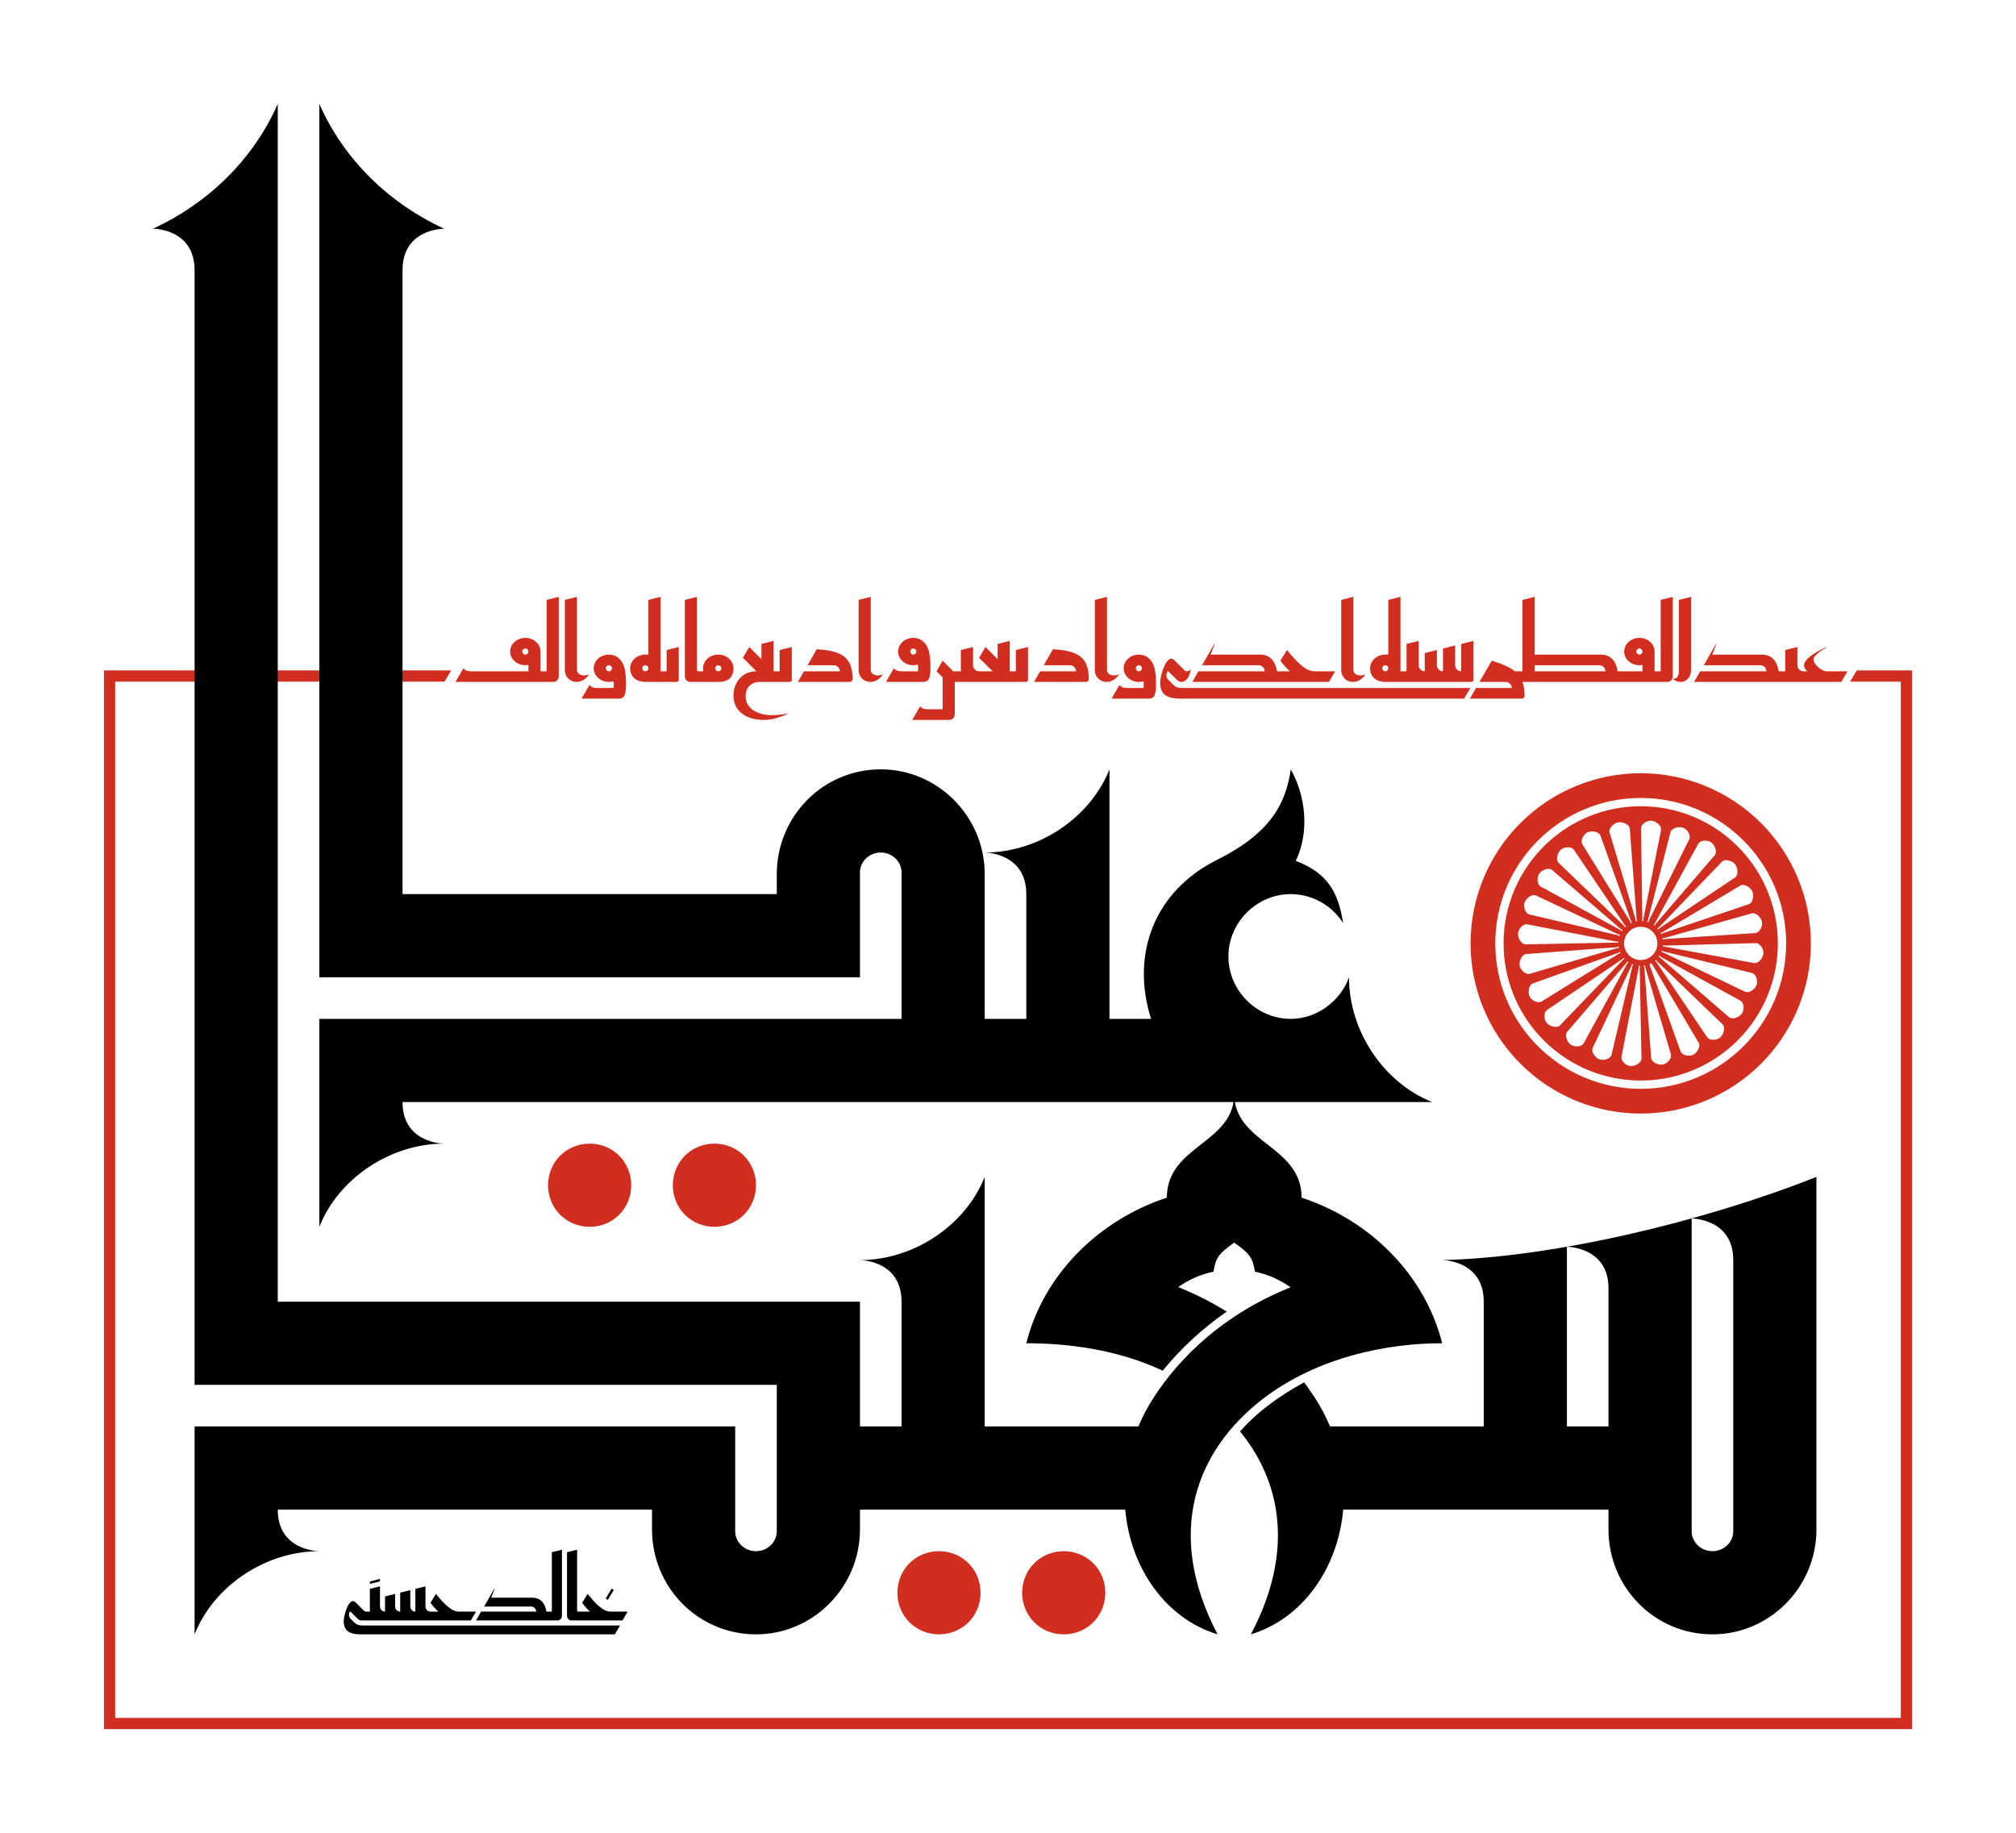<?xml version="1.0" encoding="UTF-8" standalone="no"?>
<svg
   xmlns:dc="http://purl.org/dc/elements/1.1/"
   xmlns:cc="http://creativecommons.org/ns#"
   xmlns:rdf="http://www.w3.org/1999/02/22-rdf-syntax-ns#"
   xmlns:svg="http://www.w3.org/2000/svg"
   xmlns="http://www.w3.org/2000/svg"
   xmlns:sodipodi="http://sodipodi.sourceforge.net/DTD/sodipodi-0.dtd"
   xmlns:inkscape="http://www.inkscape.org/namespaces/inkscape"
   inkscape:export-ydpi="72.001999"
   inkscape:export-xdpi="72.001999"
   inkscape:version="1.0 (4035a4f, 2020-05-01)"
   id="svg1009"
   viewBox="-500 -500 4847.865 4407.879"
   height="4407.879"
   width="4847.865"
   version="1.1">
  <defs
     id="defs1013">
    <marker
       inkscape:stockid="Arrow1Lstart"
       orient="auto"
       refY="0"
       refX="0"
       id="Arrow1Lstart"
       style="overflow:visible"
       inkscape:isstock="true">
      <path
         id="path2401"
         d="M 0,0 5,-5 -12.5,0 5,5 Z"
         style="fill-rule:evenodd;stroke:#000000;stroke-width:1pt"
         transform="matrix(0.8,0,0,0.8,10,0)" />
    </marker>
    <rect
       x="-3155.119"
       y="637.908"
       width="1905.996"
       height="1109.46"
       id="rect2301" />
  </defs>
  <sodipodi:namedview
     pagecolor="#feeec9"
     bordercolor="#666666"
     borderopacity="1"
     objecttolerance="10"
     gridtolerance="10"
     guidetolerance="10"
     inkscape:pageopacity="1"
     inkscape:pageshadow="2"
     inkscape:window-width="2048"
     inkscape:window-height="1081"
     id="namedview1011"
     showgrid="false"
     inkscape:zoom="0.11558847"
     inkscape:cx="862.35825"
     inkscape:cy="2203.9395"
     inkscape:window-x="0"
     inkscape:window-y="23"
     inkscape:window-maximized="1"
     inkscape:current-layer="svg1009"
     fit-margin-top="250"
     fit-margin-left="250"
     fit-margin-right="250"
     fit-margin-bottom="250"
     showguides="true"
     inkscape:guide-bbox="true"
     lock-margins="true"
     inkscape:document-rotation="0" />
  <path
     style="color:#000000;font-style:normal;font-variant:normal;font-weight:normal;font-stretch:normal;font-size:medium;line-height:normal;font-family:sans-serif;font-variant-ligatures:normal;font-variant-position:normal;font-variant-caps:normal;font-variant-numeric:normal;font-variant-alternates:normal;font-variant-east-asian:normal;font-feature-settings:normal;font-variation-settings:normal;text-indent:0;text-align:start;text-decoration:none;text-decoration-line:none;text-decoration-style:solid;text-decoration-color:#000000;letter-spacing:normal;word-spacing:normal;text-transform:none;writing-mode:lr-tb;direction:ltr;text-orientation:mixed;dominant-baseline:auto;baseline-shift:baseline;text-anchor:start;white-space:normal;shape-padding:0;shape-margin:0;inline-size:0;clip-rule:nonzero;display:inline;overflow:visible;visibility:visible;isolation:auto;mix-blend-mode:normal;color-interpolation:sRGB;color-interpolation-filters:linearRGB;solid-color:#000000;solid-opacity:1;vector-effect:none;fill:#d22e1f;fill-opacity:1;fill-rule:nonzero;stroke:none;stroke-width:27;stroke-linecap:butt;stroke-linejoin:miter;stroke-miterlimit:4;stroke-dasharray:none;stroke-dashoffset:0;stroke-opacity:1;color-rendering:auto;image-rendering:auto;shape-rendering:auto;text-rendering:auto;enable-background:accumulate;stop-color:#000000"
     d="M -250,1112.068 V 3657.879 H 4097.865 V 1112.068 h -132.947 l -16,27 h 121.947 V 3630.879 H -223 V 1139.068 h 791.918 l 16,-27 z"
     id="path4540"
     sodipodi:nodetypes="ccccccccccccc" />
  <path
     transform="translate(-500,-500)"
     d="M 3945.127 1938.785 C 3763.144 1938.952 3615.705 2086.525 3615.705 2268.508 C 3615.705 2450.608 3763.327 2598.23 3945.428 2598.231 C 4127.528 2598.23 4275.15 2450.608 4275.15 2268.508 C 4275.15 2086.407 4127.528 1938.785 3945.428 1938.785 L 3945.127 1938.785 z M 3969.258 1973.537 L 3969.268 1973.537 C 3969.947 1973.521 3970.617 1973.537 3971.275 1973.594 L 3971.291 1973.594 C 3971.335 1973.604 3971.374 1973.603 3971.412 1973.603 C 3981.992 1974.52 3995.57 1985.23 3994.328 1995.652 C 3994.344 1996.168 3994.289 1996.685 3994.164 1997.184 L 3994.144 1997.264 C 3993.999 1997.973 3993.817 1998.676 3993.598 1999.367 L 3951.699 2209.981 C 3951.184 2212.784 3952.887 2215.136 3950.051 2214.887 C 3947.209 2214.632 3949.308 2212.604 3949.297 2209.752 L 3946.174 1994.965 C 3946.102 1994.234 3946.059 1993.493 3946.061 1992.756 L 3946.061 1992.941 L 3946.051 1992.838 L 3946.051 1992.756 L 3946.051 1992.742 C 3946.034 1992.258 3946.08 1991.772 3946.191 1991.299 C 3946.969 1981.543 3959.071 1973.773 3969.258 1973.537 z M 3895.291 1977.147 L 3895.293 1977.15 C 3905.359 1977.262 3917.735 1983.49 3919.135 1992.564 C 3919.286 1993.033 3919.367 1993.522 3919.383 1994.016 L 3919.383 1993.916 C 3919.383 1993.955 3919.382 1993.995 3919.393 1994.035 C 3919.393 1994.049 3919.393 1994.064 3919.393 1994.078 L 3919.393 1994.117 C 3919.444 1994.854 3919.458 1995.599 3919.434 1996.34 L 3935.604 2210.477 C 3935.858 2213.318 3938.114 2215.139 3935.311 2215.654 C 3932.507 2216.175 3933.955 2213.672 3933.18 2210.928 L 3871.564 2005.143 C 3871.303 2004.515 3871.069 2003.879 3870.871 2003.232 L 3870.838 2003.141 C 3870.828 2003.112 3870.822 2003.083 3870.812 2003.055 L 3870.812 2003.043 C 3870.654 2002.584 3870.558 2002.109 3870.527 2001.627 C 3868.288 1991.427 3880.651 1979.527 3891.019 1977.516 L 3891.037 1977.506 C 3891.075 1977.495 3891.113 1977.489 3891.156 1977.484 C 3892.461 1977.24 3893.853 1977.131 3895.291 1977.147 z M 4038.688 1989.141 C 4041.706 1989.121 4044.617 1989.55 4047.098 1990.453 L 4047.117 1990.463 C 4047.15 1990.479 4047.189 1990.491 4047.227 1990.508 C 4057.183 1994.212 4066.136 2007.388 4062.41 2017.203 C 4062.302 2017.707 4062.123 2018.191 4061.879 2018.647 C 4061.555 2019.328 4061.192 2019.984 4060.799 2020.625 L 3965.352 2213.076 C 3964.11 2215.641 3965.064 2218.39 3962.391 2217.393 C 3959.723 2216.395 3962.224 2215.024 3962.967 2212.269 L 4016.16 2004.275 C 4016.262 2003.557 4016.4 2002.843 4016.578 2002.139 L 4016.543 2002.277 L 4016.564 2002.18 C 4016.564 2002.165 4016.574 2002.153 4016.578 2002.139 C 4016.578 2002.139 4016.578 2002.137 4016.578 2002.137 C 4016.578 2002.136 4016.578 2002.137 4016.578 2002.129 L 4016.588 2002.1 C 4016.688 2001.624 4016.853 2001.158 4017.078 2000.723 C 4019.584 1993.304 4029.633 1989.208 4038.689 1989.147 L 4038.688 1989.141 z M 3827.93 1999.305 C 3836.39 1999.129 3845.428 2002.297 3848.389 2008.881 C 3848.663 2009.303 3848.871 2009.756 3849.018 2010.234 L 3849.031 2010.275 C 3849.031 2010.261 3849.021 2010.247 3849.016 2010.234 C 3849.277 2010.956 3849.492 2011.692 3849.672 2012.438 L 3922.109 2214.473 C 3923.113 2217.141 3925.727 2218.268 3923.162 2219.516 C 3920.597 2220.763 3921.291 2217.93 3919.816 2215.49 L 3806.707 2032.797 C 3806.298 2032.255 3805.92 2031.693 3805.568 2031.113 L 3805.566 2031.111 L 3805.514 2031.031 C 3805.505 2031.018 3805.497 2031.004 3805.49 2030.99 C 3805.484 2030.98 3805.477 2030.97 3805.471 2030.959 L 3805.461 2030.943 C 3805.2 2030.535 3804.989 2030.101 3804.848 2029.641 C 3800.211 2020.281 3807.787 2006.372 3817.25 2001.676 L 3817.264 2001.666 C 3817.302 2001.65 3817.337 2001.629 3817.375 2001.613 C 3820.358 2000.159 3824.084 1999.388 3827.93 1999.309 L 3827.93 1999.305 z M 3805.49 2030.99 C 3805.515 2031.031 3805.542 2031.071 3805.566 2031.111 L 3805.471 2030.955 C 3805.478 2030.966 3805.484 2030.978 3805.49 2030.99 z M 4100.412 2021.461 L 4100.414 2021.461 C 4105.522 2021.503 4110.708 2022.908 4114.539 2025.494 L 4114.555 2025.506 L 4114.652 2025.57 C 4123.416 2031.568 4129.858 2047.734 4123.654 2056.199 C 4123.438 2056.611 4123.167 2056.991 4122.854 2057.338 C 4122.337 2057.95 4121.779 2058.524 4121.193 2059.072 L 3981.311 2221.795 C 3979.483 2223.986 3979.819 2226.823 3977.471 2225.207 C 3975.123 2223.591 3977.948 2222.8 3979.342 2220.311 L 4082.289 2031.66 C 4082.574 2031.009 4082.892 2030.37 4083.246 2029.746 L 4083.191 2029.844 L 4083.24 2029.752 C 4083.25 2029.733 4083.26 2029.715 4083.271 2029.697 C 4083.28 2029.683 4083.287 2029.668 4083.295 2029.654 L 4083.307 2029.635 C 4083.526 2029.219 4083.796 2028.831 4084.117 2028.484 C 4087.402 2023.617 4093.844 2021.409 4100.412 2021.461 z M 3770.594 2037.424 C 3776.028 2037.479 3781.186 2039.198 3784.322 2042.988 C 3784.666 2043.293 3784.965 2043.646 3785.223 2044.025 L 3785.236 2044.047 C 3785.246 2044.057 3785.249 2044.064 3785.256 2044.072 C 3785.278 2044.101 3785.303 2044.129 3785.322 2044.16 L 3785.363 2044.23 L 3785.256 2044.072 C 3785.714 2044.715 3786.128 2045.386 3786.51 2046.08 L 3906.769 2224.106 C 3908.391 2226.454 3911.293 2226.958 3909.107 2228.785 C 3906.922 2230.618 3907.009 2227.739 3904.981 2225.732 L 3750.234 2076.957 C 3749.698 2076.544 3749.182 2076.104 3748.689 2075.639 L 3748.611 2075.576 C 3748.578 2075.547 3748.552 2075.511 3748.519 2075.482 C 3748.171 2075.166 3747.859 2074.808 3747.602 2074.412 C 3740.633 2066.641 3745.46 2050.009 3753.502 2043.16 L 3753.512 2043.148 C 3753.545 2043.121 3753.579 2043.094 3753.607 2043.066 C 3757.929 2039.439 3764.441 2037.363 3770.6 2037.426 L 3770.594 2037.424 z M 4122.855 2057.338 C 4122.823 2057.374 4122.796 2057.415 4122.762 2057.451 L 4122.703 2057.512 L 4122.855 2057.338 z M 4151.246 2068.598 C 4158.839 2068.704 4167.461 2072.63 4171.963 2077.9 L 4171.975 2077.918 C 4172.002 2077.945 4172.028 2077.979 4172.055 2078.006 C 4178.893 2086.129 4180.894 2103.237 4172.662 2109.75 C 4172.315 2110.124 4171.919 2110.442 4171.482 2110.705 C 4170.851 2111.129 4170.197 2111.517 4169.523 2111.869 L 3991.188 2231.471 C 3988.845 2233.092 3988.352 2235.918 3986.519 2233.732 C 3984.687 2231.547 3987.564 2231.552 3989.57 2229.523 L 4138.354 2074.566 C 4138.787 2074.015 4139.241 2073.479 4139.723 2072.971 L 4139.74 2072.951 L 4139.75 2072.941 L 4139.768 2072.924 C 4140.098 2072.54 4140.477 2072.205 4140.9 2071.93 C 4143.574 2069.534 4147.269 2068.544 4151.246 2068.6 L 4151.246 2068.598 z M 3723.428 2089.314 C 3726.611 2089.276 3729.59 2090.011 3731.971 2091.756 C 3732.432 2091.989 3732.849 2092.293 3733.223 2092.65 L 3733.281 2092.705 C 3733.829 2093.184 3734.352 2093.688 3734.844 2094.219 L 3897.686 2234.186 C 3899.871 2236.013 3902.751 2235.699 3901.135 2238.053 C 3899.519 2240.401 3898.759 2237.597 3896.269 2236.209 L 3707.709 2133.316 C 3707.034 2133.023 3705.882 2133.57 3705.188 2133.309 C 3705.199 2133.32 3705.211 2133.333 3705.225 2133.342 L 3705.078 2133.268 C 3705.109 2133.285 3705.145 2133.29 3705.178 2133.301 C 3704.794 2132.987 3704.89 2131.82 3704.531 2131.486 C 3695.876 2125.64 3695.512 2109.74 3701.418 2100.982 L 3701.428 2100.967 L 3701.494 2100.869 C 3705.809 2094.57 3715.291 2089.417 3723.428 2089.318 L 3723.428 2089.314 z M 3705.178 2133.301 C 3705.179 2133.302 3705.18 2133.305 3705.182 2133.307 C 3705.184 2133.307 3705.186 2133.308 3705.188 2133.309 C 3705.186 2133.307 3705.184 2133.304 3705.182 2133.303 C 3705.18 2133.302 3705.179 2133.301 3705.178 2133.301 z M 4190.871 2128.084 C 4199.623 2128.062 4209.946 2135.411 4213.607 2143.17 L 4213.619 2143.186 C 4213.635 2143.224 4213.651 2143.26 4213.668 2143.293 C 4218.136 2152.929 4215.637 2169.876 4205.99 2174.008 C 4205.551 2174.279 4205.078 2174.491 4204.58 2174.627 C 4203.87 2174.868 4203.144 2175.067 4202.406 2175.229 L 3998.898 2243.93 C 3996.214 2244.879 3994.951 2247.434 3993.758 2244.848 C 3992.565 2242.261 3995.296 2242.975 3997.764 2241.543 L 4182.016 2131.232 C 4182.565 2130.818 4183.133 2130.435 4183.719 2130.08 L 4183.781 2130.033 C 4183.823 2130.004 4183.869 2129.984 4183.912 2129.957 C 4184.304 2129.709 4184.722 2129.505 4185.166 2129.363 C 4186.917 2128.488 4188.852 2128.089 4190.871 2128.084 z M 3705.236 2133.352 L 3705.334 2133.4 L 3705.242 2133.357 L 3705.236 2133.352 z M 3688.57 2152.519 C 3690.244 2152.465 3691.875 2152.699 3693.408 2153.281 C 3693.913 2153.39 3694.4 2153.57 3694.856 2153.814 C 3694.867 2153.825 3694.877 2153.824 3694.887 2153.83 L 3694.926 2153.852 C 3695.579 2154.167 3696.218 2154.513 3696.836 2154.893 L 3890.896 2246.518 C 3893.494 2247.694 3896.136 2246.641 3895.203 2249.336 C 3894.265 2252.031 3892.752 2249.537 3889.981 2248.859 L 3680.795 2199.648 C 3680.126 2199.548 3679.462 2199.419 3678.805 2199.256 L 3678.707 2199.24 C 3678.668 2199.23 3678.631 2199.217 3678.592 2199.209 C 3678.125 2199.104 3677.671 2198.948 3677.252 2198.729 C 3667.361 2195.394 3662.898 2180.202 3666.271 2170.191 L 3666.281 2170.176 C 3666.297 2170.138 3666.307 2170.1 3666.318 2170.062 C 3669.238 2161.589 3679.54 2152.818 3688.58 2152.521 L 3688.57 2152.519 z M 4214.906 2195.939 L 4214.91 2195.945 C 4224.647 2195.645 4235.149 2207.169 4236.893 2216.92 L 4236.893 2216.936 C 4236.904 2216.979 4236.907 2217.019 4236.912 2217.057 C 4238.707 2227.523 4231.787 2241.849 4221.43 2243.562 C 4220.942 2243.725 4220.433 2243.812 4219.918 2243.828 L 4219.9 2243.828 C 4219.154 2243.89 4218.408 2243.912 4217.662 2243.891 L 4003.32 2258.029 C 4000.479 2258.241 3998.579 2260.405 3998.102 2257.596 C 3997.624 2254.787 4000.066 2256.212 4002.82 2255.475 L 4209.44 2197.146 C 4210.086 2196.887 4210.748 2196.659 4211.422 2196.469 L 4211.457 2196.457 C 4211.472 2196.452 4211.487 2196.449 4211.502 2196.445 C 4211.541 2196.435 4211.578 2196.421 4211.617 2196.41 C 4211.627 2196.41 4211.628 2196.411 4211.633 2196.4 C 4212.069 2196.268 4212.516 2196.181 4212.973 2196.162 C 4213.612 2196.033 4214.257 2195.959 4214.906 2195.939 z M 4211.502 2196.445 C 4211.475 2196.453 4211.449 2196.461 4211.422 2196.469 L 4211.365 2196.49 L 4211.621 2196.414 C 4211.582 2196.426 4211.542 2196.435 4211.502 2196.445 z M 3671.172 2222.619 C 3671.498 2222.629 3671.826 2222.642 3672.152 2222.672 C 3672.662 2222.645 3673.181 2222.683 3673.68 2222.803 L 3673.762 2222.82 C 3674.475 2222.948 3675.18 2223.114 3675.875 2223.318 L 3886.787 2264.158 C 3889.591 2264.673 3891.994 2262.975 3891.744 2265.816 C 3891.489 2268.653 3889.511 2266.559 3886.658 2266.57 L 3672.01 2270.795 C 3671.326 2270.882 3670.637 2270.937 3669.945 2270.957 L 3669.891 2270.967 L 3669.797 2270.967 C 3669.764 2270.968 3669.731 2270.979 3669.699 2270.979 L 3669.775 2270.967 C 3669.294 2270.992 3668.816 2270.967 3668.344 2270.863 C 3657.921 2270.294 3649.601 2255.121 3650.447 2244.59 L 3650.447 2244.572 C 3650.457 2244.528 3650.459 2244.493 3650.461 2244.455 C 3651.349 2234.206 3661.067 2222.455 3671.174 2222.623 L 3671.172 2222.619 z M 3945.352 2228.508 A 40 40 0 0 1 3945.428 2228.508 A 40 40 0 0 1 3985.428 2268.508 A 40 40 0 0 1 3945.428 2308.508 A 40 40 0 0 1 3905.428 2268.508 A 40 40 0 0 1 3945.352 2228.508 z M 4221.088 2267.801 C 4221.099 2267.8 4221.11 2267.802 4221.121 2267.801 C 4221.131 2267.801 4221.135 2267.801 4221.141 2267.801 C 4221.639 2267.774 4222.14 2267.811 4222.627 2267.92 C 4233.044 2268.619 4241.125 2282.079 4240.426 2292.615 L 4240.426 2292.639 C 4240.426 2292.677 4240.416 2292.715 4240.416 2292.758 C 4239.641 2303.349 4228.904 2316.948 4218.465 2315.863 C 4217.957 2315.89 4217.45 2315.84 4216.953 2315.725 L 4216.928 2315.725 C 4216.187 2315.587 4215.461 2315.413 4214.738 2315.195 L 4003.725 2276.322 C 4000.916 2275.845 3998.648 2277.517 3998.859 2274.676 C 3999.071 2271.829 4001.193 2273.836 4004.045 2273.787 L 4218.957 2267.945 C 4219.646 2267.862 4220.343 2267.816 4221.037 2267.807 L 4221.088 2267.801 z M 3891.449 2276.615 L 3891.455 2276.615 C 3891.998 2276.616 3892.373 2276.956 3892.566 2278.008 C 3893.087 2280.811 3890.564 2279.369 3887.82 2280.144 L 3681.709 2340.723 C 3681.054 2340.981 3680.382 2341.207 3679.699 2341.398 L 3679.689 2341.398 C 3679.196 2341.567 3678.687 2341.66 3678.166 2341.676 C 3667.917 2343.666 3656.438 2332.673 3654.426 2322.305 L 3654.416 2322.283 C 3654.406 2322.245 3654.399 2322.205 3654.394 2322.168 C 3652.442 2311.729 3659.155 2295.772 3669.529 2294.172 C 3670.017 2294.015 3670.534 2293.929 3671.049 2293.918 L 3671.082 2293.918 C 3671.823 2293.867 3672.564 2293.853 3673.305 2293.877 L 3887.396 2277.713 C 3889.173 2277.554 3890.545 2276.614 3891.449 2276.615 z M 3996.756 2286.402 L 3996.758 2286.402 C 3997.7 2286.298 3999.01 2287.595 4000.906 2288.076 L 4209.715 2338.766 C 4210.386 2338.866 4211.052 2339 4211.707 2339.166 L 4211.803 2339.188 C 4211.817 2339.188 4211.83 2339.197 4211.844 2339.199 C 4211.844 2339.2 4211.843 2339.199 4211.854 2339.199 C 4212.342 2339.303 4212.818 2339.47 4213.26 2339.707 C 4223.124 2343.123 4227.528 2358.279 4224.09 2368.268 L 4224.1 2368.268 L 4224.088 2368.285 C 4224.077 2368.323 4224.067 2368.361 4224.051 2368.398 C 4220.526 2378.414 4206.702 2388.723 4196.908 2384.943 C 4196.404 2384.835 4195.917 2384.656 4195.467 2384.406 L 4195.391 2384.369 C 4194.736 2384.053 4194.103 2383.701 4193.486 2383.322 L 3999.957 2290.543 C 3997.37 2289.345 3994.735 2290.315 3995.684 2287.625 C 3995.98 2286.791 3996.331 2286.454 3996.756 2286.402 z M 3895.092 2289.111 C 3895.507 2289.111 3895.881 2289.407 3896.269 2290.209 C 3897.517 2292.774 3894.677 2292.086 3892.236 2293.561 L 3709.51 2406.686 C 3708.92 2407.131 3708.308 2407.544 3707.674 2407.92 L 3707.828 2407.826 L 3707.746 2407.879 C 3707.722 2407.894 3707.697 2407.905 3707.674 2407.92 C 3707.664 2407.92 3707.663 2407.93 3707.658 2407.93 C 3707.249 2408.191 3706.814 2408.405 3706.348 2408.547 C 3696.993 2413.183 3683.12 2405.586 3678.43 2396.123 L 3678.42 2396.106 C 3678.404 2396.068 3678.388 2396.035 3678.371 2395.998 C 3673.713 2386.454 3676.12 2369.269 3685.691 2364.963 C 3686.078 2364.712 3686.497 2364.521 3686.932 2364.373 C 3686.985 2364.354 3687.036 2364.329 3687.09 2364.312 L 3687.166 2364.291 L 3686.932 2364.373 C 3687.691 2364.091 3688.468 2363.862 3689.254 2363.678 L 3891.242 2291.258 C 3893.077 2290.568 3894.179 2289.118 3895.092 2289.113 L 3895.092 2289.111 z M 3990.465 2298.59 C 3991.486 2298.446 3992.398 2300.257 3994.258 2301.305 L 4182.527 2404.787 C 4183.165 2405.064 4183.785 2405.378 4184.389 2405.721 L 4184.438 2405.742 C 4184.898 2405.975 4185.325 2406.273 4185.699 2406.625 C 4194.332 2412.498 4194.653 2428.329 4188.721 2437.07 L 4188.73 2437.07 L 4188.721 2437.086 C 4188.694 2437.119 4188.672 2437.153 4188.65 2437.186 C 4182.631 2445.932 4166.606 2452.349 4158.146 2446.135 C 4157.741 2445.922 4157.366 2445.655 4157.023 2445.348 L 4157.004 2445.328 C 4156.994 2445.318 4156.984 2445.315 4156.975 2445.307 C 4156.948 2445.285 4156.919 2445.262 4156.895 2445.238 L 4156.838 2445.182 C 4156.291 2444.707 4155.769 2444.202 4155.273 2443.668 L 3992.756 2303.404 C 3990.57 2301.571 3987.746 2301.837 3989.367 2299.494 C 3989.771 2298.909 3990.123 2298.643 3990.463 2298.592 L 3990.465 2298.59 z M 3904.244 2303.561 C 3904.584 2303.572 3904.957 2303.799 3905.414 2304.346 C 3907.247 2306.531 3904.356 2306.454 3902.35 2308.482 L 3753.543 2463.262 C 3753.091 2463.848 3752.607 2464.408 3752.096 2464.945 L 3752.225 2464.809 L 3752.158 2464.883 C 3752.139 2464.905 3752.118 2464.924 3752.098 2464.945 L 3752.096 2464.945 L 3752.082 2464.961 C 3751.758 2465.317 3751.397 2465.636 3750.994 2465.898 C 3743.218 2472.867 3726.634 2467.997 3719.785 2459.955 L 3719.773 2459.943 C 3719.746 2459.91 3719.719 2459.884 3719.691 2459.852 C 3712.864 2451.723 3711.564 2435.795 3719.654 2429.104 C 3719.973 2428.744 3720.342 2428.434 3720.742 2428.168 C 3720.771 2428.149 3720.795 2428.126 3720.824 2428.107 L 3720.896 2428.062 L 3720.742 2428.168 C 3721.383 2427.711 3722.054 2427.298 3722.746 2426.918 L 3900.744 2306.672 C 3902.505 2305.46 3903.224 2303.529 3904.244 2303.561 z M 3982.18 2308.332 L 3982.182 2308.332 C 3983.179 2308.471 3983.523 2310.479 3985.043 2311.982 L 4139.844 2460.828 C 4140.398 2461.255 4140.931 2461.711 4141.438 2462.191 L 4141.465 2462.215 C 4141.475 2462.225 4141.482 2462.233 4141.49 2462.24 C 4141.5 2462.25 4141.501 2462.252 4141.508 2462.258 C 4141.884 2462.585 4142.211 2462.958 4142.482 2463.375 C 4149.451 2471.151 4144.544 2487.684 4136.502 2494.533 L 4136.512 2494.533 L 4136.496 2494.545 C 4136.463 2494.572 4136.436 2494.599 4136.404 2494.621 C 4128.275 2501.454 4112.321 2502.718 4105.629 2494.633 C 4105.262 2494.307 4104.945 2493.93 4104.676 2493.516 C 4104.663 2493.496 4104.645 2493.478 4104.631 2493.457 L 4104.59 2493.391 C 4104.175 2492.792 4103.794 2492.174 4103.443 2491.541 L 3983.217 2313.559 C 3981.595 2311.216 3978.711 2310.734 3980.896 2308.906 C 3981.442 2308.449 3981.847 2308.287 3982.18 2308.332 z M 3913.482 2311.973 L 3913.49 2311.973 C 3913.775 2311.995 3914.121 2312.138 3914.562 2312.441 C 3916.911 2314.057 3914.103 2314.829 3912.715 2317.318 L 3809.801 2505.908 C 3809.53 2506.531 3809.227 2507.138 3808.894 2507.729 L 3808.85 2507.816 C 3808.838 2507.84 3808.822 2507.862 3808.809 2507.885 C 3808.809 2507.885 3808.809 2507.894 3808.799 2507.894 C 3808.573 2508.325 3808.299 2508.726 3807.967 2509.084 C 3802.121 2517.739 3786.248 2518.066 3777.49 2512.16 L 3777.473 2512.15 L 3777.375 2512.084 C 3768.612 2506.081 3762.093 2490.024 3768.297 2481.559 C 3768.53 2481.103 3768.834 2480.679 3769.191 2480.305 C 3769.686 2479.735 3770.21 2479.193 3770.76 2478.684 L 3910.699 2315.881 C 3912.184 2314.101 3912.248 2311.877 3913.482 2311.973 z M 3970.312 2316.699 L 3970.316 2316.699 C 3971.782 2316.789 3972.683 2318.251 3973.744 2320.106 L 4083.17 2504.725 C 4083.579 2505.266 4083.957 2505.828 4084.305 2506.406 L 4084.363 2506.492 C 4084.388 2506.529 4084.405 2506.572 4084.428 2506.609 C 4084.68 2507.006 4084.884 2507.431 4085.027 2507.887 C 4089.664 2517.241 4080.679 2531.996 4071.107 2536.459 L 4071.092 2536.471 C 4071.054 2536.487 4071.015 2536.503 4070.982 2536.519 C 4061.324 2540.939 4045.7 2538.022 4041.394 2528.445 C 4041.118 2528.017 4040.896 2527.544 4040.75 2527.051 L 4040.736 2527 C 4040.493 2526.307 4040.284 2525.602 4040.111 2524.887 L 3967.705 2322.941 C 3966.707 2320.268 3966.068 2318.351 3968.633 2317.104 C 3969.274 2316.793 3969.824 2316.669 3970.312 2316.699 z M 3924.914 2318.324 L 3924.92 2318.328 C 3925.151 2318.341 3925.431 2318.401 3925.768 2318.518 C 3928.463 2319.456 3925.963 2320.985 3925.285 2323.756 L 3876.068 2532.969 C 3875.973 2533.638 3875.842 2534.302 3875.682 2534.959 L 3875.66 2535.057 C 3875.66 2535.067 3875.661 2535.068 3875.65 2535.074 L 3875.65 2535.086 C 3875.552 2535.587 3875.381 2536.075 3875.146 2536.523 C 3871.806 2546.415 3856.634 2550.832 3846.623 2547.459 L 3846.606 2547.447 C 3846.568 2547.436 3846.53 2547.421 3846.492 2547.41 C 3836.449 2543.95 3826.011 2530.067 3829.736 2520.252 C 3829.845 2519.748 3830.024 2519.266 3830.268 2518.811 L 3830.268 2518.801 C 3830.59 2518.121 3830.947 2517.467 3831.344 2516.828 L 3922.945 2322.805 C 3923.975 2320.537 3923.295 2318.238 3924.914 2318.324 z M 3954.902 2321.404 C 3957.057 2321.269 3955.836 2323.661 3956.562 2326.229 L 4017.144 2532.369 C 4017.392 2532.997 4017.61 2533.644 4017.797 2534.295 L 4017.828 2534.387 C 4017.838 2534.417 4017.844 2534.448 4017.852 2534.477 L 4017.852 2534.486 C 4017.995 2534.949 4018.083 2535.426 4018.098 2535.912 C 4020.088 2546.161 4009.085 2557.597 3998.717 2559.609 L 3998.701 2559.619 C 3998.663 2559.629 3998.619 2559.636 3998.582 2559.641 C 3988.143 2561.593 3972.178 2554.821 3970.578 2544.447 C 3970.421 2543.954 3970.335 2543.443 3970.324 2542.928 L 3970.324 2542.894 C 3970.273 2542.154 3970.261 2541.413 3970.285 2540.672 L 3954.125 2326.621 C 3953.87 2323.78 3951.62 2321.991 3954.424 2321.471 C 3954.599 2321.439 3954.757 2321.42 3954.9 2321.41 L 3954.902 2321.404 z M 3941.742 2322.107 L 3941.738 2322.109 C 3941.882 2322.099 3942.041 2322.11 3942.219 2322.125 C 3945.06 2322.38 3942.968 2324.374 3942.979 2327.227 L 3947.197 2541.918 C 3947.287 2542.594 3947.338 2543.27 3947.357 2543.945 L 3947.367 2544.045 L 3947.367 2544.115 C 3947.367 2544.125 3947.367 2544.125 3947.367 2544.129 C 3947.396 2544.617 3947.367 2545.107 3947.264 2545.584 C 3946.694 2556.012 3931.527 2564.266 3920.996 2563.426 L 3920.979 2563.416 C 3920.934 2563.416 3920.898 2563.406 3920.861 2563.404 C 3910.281 2562.488 3898.106 2552.12 3899.088 2541.67 C 3899.061 2541.161 3899.105 2540.641 3899.219 2540.143 L 3899.236 2540.062 C 3899.364 2539.349 3899.532 2538.642 3899.736 2537.941 L 3940.568 2327.062 C 3941.051 2324.434 3939.59 2322.174 3941.742 2322.107 z "
     style="fill:#d22e1f;fill-opacity:1;stroke:none;stroke-width:44.696;stroke-linejoin:round;paint-order:stroke fill markers"
     id="path2101" />
  <g
     style="fill:#d22e1f;fill-opacity:1"
     transform="matrix(0.542,0,0,0.542,1561.038,859.47)"
     id="g2094" />
  <path
     style="fill:#d22e1f;fill-opacity:1"
     d="m 1757.932,3430 c 56,0 100,-44 100,-100 0,-56 -44,-100 -100,-100 -56,0 -100,44 -100,100 0,56 44,100 100,100 z m 300,0 c 56,0 100,-44 100,-100 0,-56 -44,-100 -100,-100 -56,0 -100,44 -100,100 0,56 44,100 100,100 z"
     id="path991" />
  <g
     id="g1587">
    <path
       id="path1636"
       d="M 667.932 250 C 607.932 386 497.932 490 367.932 550 C 373.932 550 467.932 552 467.932 650 L 467.932 690 L 467.932 3230 L 467.932 3330 L 1867.932 3330 L 1867.932 3590 L 1867.932 3630 L 1867.932 3682 C 1867.932 3708 1845.932 3730 1817.932 3730 C 1789.932 3730 1767.932 3708 1767.932 3682 L 1767.932 3590 L 1767.932 3430 L 467.932 3430 L 467.932 3630 L 467.932 3930 C 513.932 3814 637.932 3730 767.932 3730 C 767.932 3730 667.932 3730 667.932 3630 L 1567.932 3630 L 1567.932 3678 C 1567.932 3816 1677.932 3930 1817.932 3930 C 1955.932 3930 2067.932 3816 2067.932 3678 L 2067.932 3630 L 2267.932 3630 L 2367.932 3630 L 2705.842 3630 C 2718.334 3770.441 2802.816 3891.975 2927.932 3930 C 2797.932 3682 2879.932 3486 3033.932 3366 C 3167.932 3262 3337.932 3230 3467.932 3230 C 3426.825 3065.574 3294.16 2933.604 3129.932 2879.955 C 3129.893 2753.999 2967.932 2749.986 2967.932 2630 C 2967.932 2749.986 2805.97 2753.999 2805.932 2879.955 C 2641.703 2933.604 2509.038 3065.574 2467.932 3230 C 2563.932 3230 2685.932 3244 2795.932 3296 C 2839.932 3242 2891.932 3194 2949.932 3154 C 2913.687 3131.347 2874.561 3111.579 2833.127 3094.859 C 2859.289 3077.151 2886.192 3064.348 2917.932 3058 C 2923.932 3022 2931.932 3014 2967.932 2988 C 3003.932 3014 3011.932 3022 3017.932 3058 C 3050.049 3064.423 3077.214 3077.457 3103.67 3095.494 C 2939.946 3160.726 2836.408 3265.694 2775.932 3358 C 2760.557 3381.478 2747.823 3405.584 2737.562 3430 L 2367.932 3430 L 2367.932 3130 L 2367.932 2830 C 2321.932 2946 2197.932 3030 2067.932 3030 C 2067.932 3030 2167.932 3030 2167.932 3130 L 2167.932 3170 L 2167.932 3430 L 2067.932 3430 L 2067.932 3330 L 2067.932 3130 L 1867.932 3130 L 667.932 3130 L 667.932 690 L 667.932 550 L 667.932 250 z M 4367.932 2830 C 4095.932 2938 3733.932 3024 3467.932 3030 C 3467.932 3030 3567.932 3030 3567.932 3130 L 3567.932 3430 L 3467.932 3430 L 3367.932 3430 L 3198.301 3430 C 3188.04 3405.584 3175.307 3381.478 3159.932 3358 C 3151.932 3348 3145.932 3336 3135.932 3324 C 3081.932 3354 3027.932 3390 2981.932 3442 C 3025.423 3495.255 3056.293 3557.972 3067.932 3628.736 L 3067.932 3630 L 3068.137 3630 C 3082.369 3718.387 3066.61 3819.287 3007.932 3930 C 3133.047 3891.975 3217.53 3770.441 3230.021 3630 L 3367.932 3630 L 3467.932 3630 L 3867.932 3630 L 3867.932 3678 C 3867.932 3816 3977.932 3930 4117.932 3930 C 4255.932 3930 4367.932 3816 4367.932 3678 L 4367.932 3590 L 4367.932 2830 z M 4067.932 2930 C 4067.932 2930 4167.932 2930 4167.932 3030 L 4167.932 3590 L 4167.932 3682 C 4167.932 3708 4145.932 3730 4117.932 3730 C 4089.932 3730 4067.932 3708 4067.932 3682 L 4067.932 3590 L 4067.932 2930 z M 3767.932 2998 C 3767.932 2998 3867.932 2998 3867.932 3098 L 3867.932 3430 L 3767.932 3430 L 3767.932 2998 z "
       transform="translate(-500,-500)" />
    <path
       id="path1598"
       d="M 767.932 250 L 767.932 690 L 767.932 2250 L 767.932 2350 L 2067.932 2350 L 2067.932 2150 L 2067.932 2098 C 2067.932 2072 2089.932 2050 2117.932 2050 C 2145.932 2050 2167.932 2072 2167.932 2098 L 2167.932 2150 L 2167.932 2190 L 2167.932 2450 L 767.932 2450 L 767.932 2650 L 767.932 2950 C 813.932 2834 937.932 2750 1067.932 2750 C 1067.932 2750 967.932 2750 967.932 2650 L 2167.932 2650 L 2267.932 2650 L 2367.932 2650 L 2567.932 2650 L 2667.932 2650 L 3443.932 2650 C 3327.932 2604 3243.932 2480 3243.932 2350 C 3223.932 2406 3167.932 2450 3103.932 2450 C 3021.932 2450 2953.932 2382 2953.932 2300 C 2953.932 2218 3021.932 2150 3103.932 2150 C 3155.932 2150 3203.932 2178 3229.932 2220 C 3217.932 2146 3193.932 2100 3115.932 2070 C 3147.932 2004 3141.932 1918 3103.932 1850 C 3091.932 1934 3053.932 2004 2925.932 2068 C 2777.932 2142 2717.932 2292 2767.932 2450 L 2667.932 2450 L 2667.932 2150 L 2667.932 1850 C 2621.932 1966 2497.932 2050 2367.932 2050 C 2367.932 2050 2467.932 2050 2467.932 2150 L 2467.932 2190 L 2467.932 2450 L 2367.932 2450 L 2367.932 2190 L 2367.932 2150 L 2367.932 2102 C 2367.932 1964 2255.932 1850 2117.932 1850 C 1977.932 1850 1867.932 1964 1867.932 2102 L 1867.932 2150 L 967.932 2150 L 967.932 650 C 967.932 552 1061.932 550 1067.932 550 C 937.932 490 827.932 386 767.932 250 z "
       transform="translate(-500,-500)" />
  </g>
  <path
     style="fill:#d22e1f;fill-opacity:1"
     d="m 917.932,2450 c 56,0 100,-44 100,-100 0,-56 -44,-100 -100,-100 -56,0 -100,44 -100,100 0,56 44,100 100,100 z m 300,0 c 56,0 100,-44 100,-100 0,-56 -44,-100 -100,-100 -56,0 -100,44 -100,100 0,56 44,100 100,100 z"
     id="path1003" />
  <path
     transform="translate(-500,-500)"
     d="M 1351.32 3726.404 L 1327.01 3732.482 L 1327.01 3875.303 L 1320.932 3875.303 L 1313.943 3875.303 C 1309.385 3846.435 1291.76 3841.877 1280.213 3841.877 L 1181.15 3841.877 L 1189.355 3820.606 L 1188.443 3820.606 L 1164.133 3863.148 L 1277.174 3863.148 C 1283.859 3863.148 1289.33 3868.617 1289.33 3875.303 L 1156.84 3875.303 L 1144.686 3896.574 L 1320.932 3896.574 L 1327.01 3896.574 L 1339.773 3896.574 C 1346.763 3896.574 1351.32 3892.015 1351.32 3884.418 L 1351.32 3726.404 z M 1387.785 3726.404 L 1363.475 3732.482 L 1363.475 3884.418 C 1363.475 3892.015 1368.032 3896.574 1375.022 3896.574 L 1393.861 3896.574 L 1399.939 3896.574 L 1496.875 3896.574 L 1509.334 3875.303 L 1467.703 3875.303 C 1450.079 3875.303 1431.542 3855.55 1413.006 3832.76 L 1399.939 3854.031 C 1405.713 3862.54 1414.221 3871.352 1418.779 3875.303 L 1399.939 3875.303 L 1393.861 3875.303 L 1390.824 3875.303 C 1388.697 3875.303 1387.785 3874.391 1387.785 3872.264 L 1387.785 3726.404 z M 913.713 3796.639 L 889.461 3802.883 L 889.457 3808.615 L 913.762 3802.58 L 913.713 3796.639 z M 913.74 3814.527 L 889.432 3820.606 L 889.432 3875.303 L 883.354 3875.303 L 880.012 3875.303 C 877.277 3875.303 875.757 3873.784 874.541 3872.568 L 855.094 3853.119 C 839.9 3837.925 826.529 3883.204 826.529 3898.094 C 826.529 3923.923 843.849 3929.696 866.336 3930 L 1478.506 3930 L 1490.965 3908.729 L 874.846 3908.729 C 865.122 3908.729 858.436 3907.817 851.447 3900.828 L 842.027 3891.408 C 836.862 3886.242 839.595 3871.961 843.85 3876.215 L 859.652 3892.016 C 862.691 3895.054 865.426 3896.574 869.072 3896.574 L 883.354 3896.574 L 889.432 3896.574 L 919.818 3896.574 L 925.896 3896.574 L 1029.213 3896.574 L 1035.291 3896.574 L 1132.227 3896.574 L 1144.686 3875.303 L 1103.055 3875.303 C 1085.43 3875.303 1066.894 3855.55 1048.357 3832.76 L 1035.291 3854.031 C 1041.065 3862.54 1049.573 3871.352 1054.131 3875.303 L 1035.291 3875.303 C 1028.606 3875.303 1023.135 3869.834 1023.135 3863.148 L 1023.135 3814.527 L 998.826 3820.606 L 998.826 3875.303 C 992.141 3875.303 986.67 3869.834 986.67 3863.148 L 986.67 3823.644 L 962.361 3829.723 L 962.361 3875.303 C 955.676 3875.303 950.205 3869.834 950.205 3863.148 L 950.205 3832.76 L 925.896 3838.838 L 925.896 3875.303 C 919.211 3875.303 913.74 3869.834 913.74 3863.148 L 913.74 3814.527 z M 1470.797 3819.998 L 1456.516 3844.004 L 1461.682 3847.043 L 1475.963 3823.037 L 1470.797 3819.998 z "
     style="stroke-width:0.152"
     id="path1660" />
  <path
     transform="translate(-500,-500)"
     d="M 1343.664 1435.234 L 1314.441 1442.539 L 1314.441 1614.221 L 1307.135 1614.221 L 1299.83 1614.221 L 1299.83 1566.734 C 1299.83 1548.47 1283.393 1533.859 1263.303 1533.859 C 1243.212 1533.859 1226.773 1548.47 1226.773 1566.734 C 1226.773 1584.998 1243.212 1599.609 1263.303 1599.609 C 1265.86 1599.609 1268.416 1599.244 1270.607 1598.879 L 1270.607 1614.221 L 1131.803 1614.221 C 1123.767 1614.221 1117.922 1611.663 1114.27 1606.914 L 1095.273 1639.789 L 1307.135 1639.789 L 1314.441 1639.789 L 1329.783 1639.789 C 1338.185 1639.789 1343.664 1634.31 1343.664 1625.178 L 1343.664 1435.234 z M 1387.496 1435.234 L 1358.273 1442.539 L 1358.273 1610.568 C 1358.273 1628.832 1371.789 1639.789 1386.4 1639.789 C 1397.359 1639.789 1408.683 1633.945 1416.719 1621.525 C 1413.431 1622.986 1409.047 1624.082 1404.664 1624.082 C 1395.897 1624.082 1387.496 1620.066 1387.496 1610.568 L 1387.496 1435.234 z M 1588.398 1435.234 L 1559.178 1442.539 L 1559.178 1573.674 C 1556.621 1574.039 1554.428 1574.039 1551.871 1574.039 C 1531.781 1574.039 1515.344 1588.65 1515.344 1606.914 C 1515.344 1628.831 1531.781 1639.789 1551.871 1639.789 L 1595.705 1639.789 L 1603.01 1639.789 L 1624.562 1639.789 C 1626.754 1639.789 1632.232 1639.79 1632.232 1635.772 L 1632.232 1555.775 L 1603.01 1563.082 L 1603.01 1614.221 L 1595.705 1614.221 L 1588.398 1614.221 L 1588.398 1606.914 L 1588.398 1559.428 L 1588.398 1435.234 z M 1676.066 1435.234 L 1646.844 1442.539 L 1646.844 1625.178 C 1646.844 1634.31 1652.323 1639.789 1660.725 1639.789 L 1683.371 1639.789 L 1690.678 1639.789 L 1727.205 1639.789 C 1750.948 1639.789 1763.732 1628.831 1763.732 1606.914 C 1763.732 1588.65 1747.295 1574.039 1727.205 1574.039 C 1707.115 1574.039 1690.678 1588.65 1690.678 1606.914 C 1690.678 1609.471 1691.043 1612.029 1691.408 1614.221 L 1690.678 1614.221 L 1683.371 1614.221 L 1679.719 1614.221 C 1677.162 1614.221 1676.066 1613.125 1676.066 1610.568 L 1676.066 1435.234 z M 2093.943 1435.234 L 2064.723 1442.539 L 2064.723 1610.568 C 2064.723 1628.832 2078.237 1639.789 2092.848 1639.789 C 2103.806 1639.789 2115.13 1633.945 2123.166 1621.525 C 2119.878 1622.986 2115.495 1624.082 2111.111 1624.082 C 2102.345 1624.082 2093.943 1620.066 2093.943 1610.568 L 2093.943 1435.234 z M 2661.951 1435.234 L 2632.729 1442.539 L 2632.729 1610.568 C 2632.729 1628.832 2646.244 1639.789 2660.856 1639.789 C 2671.814 1639.789 2683.138 1633.945 2691.174 1621.525 C 2687.886 1622.986 2683.503 1624.082 2679.119 1624.082 C 2670.352 1624.082 2661.951 1620.066 2661.951 1610.568 L 2661.951 1435.234 z M 3254.432 1435.234 L 3225.209 1442.539 L 3225.209 1610.568 C 3225.209 1628.832 3238.725 1639.789 3253.336 1639.789 C 3264.294 1639.789 3275.618 1633.945 3283.654 1621.525 C 3280.367 1622.986 3275.983 1624.082 3271.6 1624.082 C 3262.833 1624.082 3254.432 1620.066 3254.432 1610.568 L 3254.432 1435.234 z M 3367.668 1435.234 L 3338.445 1442.539 L 3338.445 1573.674 C 3335.888 1574.039 3333.698 1574.039 3331.141 1574.039 C 3311.05 1574.039 3294.611 1588.65 3294.611 1606.914 C 3294.611 1628.831 3311.05 1639.789 3331.141 1639.789 L 3374.973 1639.789 L 3382.279 1639.789 L 3418.807 1639.789 L 3426.113 1639.789 L 3535.33 1639.789 C 3537.522 1639.789 3543.002 1639.79 3543.002 1635.772 L 3543.002 1541.164 L 3513.779 1548.471 L 3513.779 1614.221 C 3505.743 1614.221 3499.168 1607.646 3499.168 1599.609 L 3499.168 1552.123 L 3469.945 1559.428 L 3469.945 1614.221 C 3461.909 1614.221 3455.334 1607.646 3455.334 1599.609 L 3455.334 1563.082 L 3426.113 1570.387 L 3426.113 1614.221 C 3418.077 1614.221 3411.502 1607.646 3411.502 1599.609 L 3411.502 1541.164 L 3382.279 1548.471 L 3382.279 1614.221 L 3374.973 1614.221 L 3367.668 1614.221 L 3367.668 1606.914 L 3367.668 1559.428 L 3367.668 1435.234 z M 3690.209 1435.234 L 3660.986 1442.539 L 3660.986 1614.221 L 3653.68 1614.221 L 3642.723 1614.221 C 3629.938 1603.628 3611.308 1596.321 3587.199 1588.65 L 3557.613 1639.789 L 3620.805 1639.789 C 3628.841 1639.789 3635.416 1646.364 3635.416 1654.4 L 3549.211 1654.4 L 3534.6 1679.971 L 3658.43 1679.971 C 3660.621 1679.971 3666.1 1679.97 3666.1 1672.299 C 3666.1 1659.326 3664.316 1648.496 3661.111 1639.789 L 3898.416 1639.789 L 3905.723 1639.789 L 3986.084 1639.789 L 3993.389 1639.789 L 4008.731 1639.789 C 4017.132 1639.789 4022.611 1634.31 4022.611 1625.178 L 4022.611 1435.234 L 3993.389 1442.539 L 3993.389 1614.221 L 3986.084 1614.221 L 3978.777 1614.221 L 3978.777 1566.734 C 3978.777 1548.47 3962.34 1533.859 3942.25 1533.859 C 3922.16 1533.859 3905.723 1548.47 3905.723 1566.734 C 3905.723 1584.998 3922.16 1599.609 3942.25 1599.609 C 3944.807 1599.609 3947.363 1599.244 3949.555 1598.879 L 3949.555 1614.221 L 3905.723 1614.221 L 3898.416 1614.221 L 3890.016 1614.221 C 3884.536 1579.519 3863.349 1574.039 3849.469 1574.039 L 3690.209 1574.039 L 3690.209 1435.234 z M 4066.445 1435.234 L 4037.223 1442.539 L 4037.223 1614.221 C 4037.223 1625.179 4032.474 1632.484 4022.611 1632.484 C 4026.264 1636.137 4033.569 1639.789 4041.606 1639.789 C 4055.486 1639.789 4066.445 1628.832 4066.445 1610.568 L 4066.445 1435.234 z M 2196.223 1533.859 C 2176.132 1533.859 2159.693 1548.47 2159.693 1566.734 C 2159.693 1584.998 2176.132 1599.609 2196.223 1599.609 C 2199.875 1599.609 2203.527 1599.244 2207.18 1598.148 C 2207.91 1600.705 2207.91 1603.627 2207.91 1606.184 C 2207.91 1608.741 2207.91 1611.664 2207.18 1614.221 L 2167 1614.221 C 2158.964 1614.221 2153.12 1611.663 2149.467 1606.914 L 2130.473 1639.789 L 2219.234 1639.789 C 2230.558 1639.789 2233.845 1634.675 2235.672 1625.908 C 2237.133 1619.698 2237.498 1611.663 2237.498 1602.166 C 2237.498 1589.016 2236.037 1575.501 2233.846 1566.369 C 2228.367 1545.914 2214.487 1533.859 2196.223 1533.859 z M 1860.166 1541.164 L 1830.943 1548.471 L 1830.943 1584.998 L 1801.723 1555.775 L 1786.381 1581.711 L 1818.891 1614.221 L 1818.523 1614.221 C 1783.457 1614.221 1763.732 1642.711 1763.732 1672.664 C 1763.732 1710.653 1795.147 1731.109 1836.424 1731.109 C 1852.131 1731.109 1868.932 1728.187 1896.693 1715.402 C 1878.795 1718.325 1866.011 1719.785 1856.514 1719.785 C 1826.196 1719.785 1792.955 1706.635 1792.955 1673.76 C 1792.955 1649.286 1811.219 1639.789 1825.83 1639.789 L 1867.473 1639.789 L 1874.777 1639.789 L 1896.328 1639.789 C 1898.52 1639.789 1904 1639.79 1904 1635.772 L 1904 1555.775 L 1874.777 1563.082 L 1874.777 1614.221 L 1867.473 1614.221 L 1860.166 1614.221 L 1860.166 1541.164 z M 2428.174 1541.164 L 2398.951 1548.471 L 2398.951 1584.998 L 2369.729 1555.775 L 2354.387 1581.711 L 2386.896 1614.221 L 2354.387 1614.221 C 2346.351 1614.221 2339.775 1607.646 2339.775 1599.609 L 2339.775 1555.775 L 2310.553 1563.082 L 2310.553 1614.221 L 2303.248 1614.221 L 2292.289 1614.221 L 2266.721 1588.65 L 2252.109 1614.221 L 2266.721 1628.832 L 2266.721 1705.539 L 2230.193 1705.539 C 2222.888 1705.539 2216.678 1703.714 2212.66 1698.234 L 2193.664 1731.109 L 2282.062 1731.109 C 2290.464 1731.109 2295.943 1725.63 2295.943 1716.498 L 2295.943 1639.789 L 2303.248 1639.789 L 2310.553 1639.789 L 2347.082 1639.789 L 2354.387 1639.789 L 2435.479 1639.789 L 2442.785 1639.789 L 2464.336 1639.789 C 2466.528 1639.789 2472.006 1639.79 2472.006 1635.772 L 2472.006 1555.775 L 2442.785 1563.082 L 2442.785 1614.221 L 2435.479 1614.221 L 2428.174 1614.221 L 2428.174 1541.164 z M 2919.838 1548.471 L 2890.615 1599.609 L 3026.498 1599.609 C 3034.534 1599.609 3041.109 1606.185 3041.109 1614.221 L 2881.848 1614.221 L 2867.236 1639.789 L 3071.793 1639.789 L 3086.404 1639.789 L 3195.621 1639.789 L 3210.598 1614.221 L 3160.555 1614.221 C 3139.369 1614.221 3117.087 1590.478 3094.805 1563.082 L 3079.098 1588.65 C 3086.038 1598.878 3096.267 1609.472 3101.746 1614.221 L 3086.404 1614.221 L 3071.793 1614.221 L 3070.697 1614.221 C 3065.218 1579.519 3044.031 1574.039 3030.15 1574.039 L 2911.07 1574.039 L 2920.934 1548.471 L 2919.838 1548.471 z M 4126.35 1548.471 L 4097.127 1599.609 L 4233.012 1599.609 C 4241.048 1599.609 4247.623 1606.185 4247.623 1614.221 L 4088.361 1614.221 L 4073.75 1639.789 L 4285.611 1639.789 L 4292.916 1639.789 L 4329.445 1639.789 L 4336.75 1639.789 L 4427.705 1639.789 L 4442.682 1614.221 L 4391.906 1614.221 C 4380.217 1614.221 4360.859 1597.052 4360.859 1585.728 C 4360.859 1575.135 4384.601 1561.255 4391.906 1556.871 L 4391.541 1555.775 C 4372.181 1565.273 4338.211 1582.441 4338.211 1599.975 C 4338.211 1604.723 4340.404 1609.472 4346.248 1614.221 L 4336.75 1614.221 C 4328.714 1614.221 4322.139 1607.646 4322.139 1599.609 L 4322.139 1555.775 L 4292.916 1563.082 L 4292.916 1614.221 L 4285.611 1614.221 L 4277.209 1614.221 C 4271.73 1579.519 4250.545 1574.039 4236.664 1574.039 L 4117.584 1574.039 L 4127.445 1548.471 L 4126.35 1548.471 z M 1263.303 1559.428 C 1267.321 1559.428 1270.607 1562.716 1270.607 1566.734 C 1270.607 1570.752 1267.321 1574.039 1263.303 1574.039 C 1259.285 1574.039 1255.996 1570.752 1255.996 1566.734 C 1255.996 1562.716 1259.285 1559.428 1263.303 1559.428 z M 2196.223 1559.428 C 2200.241 1559.428 2203.527 1562.716 2203.527 1566.734 C 2203.527 1570.752 2200.241 1574.039 2196.223 1574.039 C 2192.205 1574.039 2188.916 1570.752 2188.916 1566.734 C 2188.916 1562.716 2192.205 1559.428 2196.223 1559.428 z M 3942.25 1559.428 C 3946.268 1559.428 3949.555 1562.716 3949.555 1566.734 C 3949.555 1570.752 3946.268 1574.039 3942.25 1574.039 C 3938.232 1574.039 3934.945 1570.752 3934.945 1566.734 C 3934.945 1562.716 3938.232 1559.428 3942.25 1559.428 z M 1963.904 1561.256 L 1941.988 1599.609 L 2004.816 1599.609 C 2012.852 1599.609 2019.428 1606.185 2019.428 1614.221 L 1933.223 1614.221 L 1918.611 1639.789 L 2042.439 1639.789 C 2044.631 1639.789 2050.111 1639.79 2050.111 1632.119 C 2050.111 1581.345 2025.271 1564.543 1963.904 1561.256 z M 2531.912 1561.256 L 2509.996 1599.609 L 2572.824 1599.609 C 2580.86 1599.609 2587.434 1606.185 2587.434 1614.221 L 2501.229 1614.221 L 2486.617 1639.789 L 2610.447 1639.789 C 2612.639 1639.789 2618.117 1639.79 2618.117 1632.119 C 2618.117 1581.345 2593.279 1564.543 2531.912 1561.256 z M 1464.205 1574.039 C 1444.115 1574.039 1427.678 1588.65 1427.678 1606.914 C 1427.678 1625.178 1444.115 1639.789 1464.205 1639.789 C 1467.858 1639.789 1471.511 1639.424 1475.164 1638.328 C 1475.895 1640.885 1475.895 1643.808 1475.895 1646.365 C 1475.895 1648.922 1475.895 1651.843 1475.164 1654.4 L 1434.982 1654.4 C 1426.946 1654.4 1421.102 1651.844 1417.449 1647.096 L 1398.455 1679.971 L 1487.217 1679.971 C 1498.54 1679.971 1501.828 1674.857 1503.654 1666.09 C 1505.115 1659.88 1505.48 1651.843 1505.48 1642.346 C 1505.48 1629.196 1504.02 1615.681 1501.828 1606.549 C 1496.349 1586.093 1482.469 1574.039 1464.205 1574.039 z M 2738.66 1574.039 C 2718.57 1574.039 2702.131 1588.65 2702.131 1606.914 C 2702.131 1625.178 2718.57 1639.789 2738.66 1639.789 C 2742.313 1639.789 2745.964 1639.424 2749.617 1638.328 C 2750.348 1640.885 2750.348 1643.808 2750.348 1646.365 C 2750.348 1648.922 2750.348 1651.843 2749.617 1654.4 L 2709.438 1654.4 C 2701.401 1654.4 2695.557 1651.844 2691.904 1647.096 L 2672.91 1679.971 L 2761.672 1679.971 C 2772.995 1679.971 2776.283 1674.857 2778.109 1666.09 C 2779.57 1659.88 2779.936 1651.843 2779.936 1642.346 C 2779.936 1629.196 2778.475 1615.681 2776.283 1606.549 C 2770.804 1586.093 2756.924 1574.039 2738.66 1574.039 z M 2816.598 1583.859 C 2801.668 1583.877 2789.799 1626.234 2789.799 1641.615 C 2789.799 1672.664 2810.62 1679.605 2837.65 1679.971 L 3520.719 1679.971 L 3535.695 1654.4 L 2844.225 1654.4 C 2832.536 1654.4 2828.153 1653.306 2819.752 1644.904 L 2808.428 1633.58 C 2802.218 1627.37 2805.505 1610.203 2810.619 1615.316 L 2829.613 1634.311 C 2833.266 1637.963 2836.554 1639.789 2840.938 1639.789 C 2846.782 1639.789 2859.931 1636.136 2863.584 1606.914 C 2862.488 1612.393 2857.375 1614.221 2854.088 1614.221 C 2850.8 1614.221 2848.973 1612.395 2847.512 1610.934 L 2824.135 1587.555 C 2821.566 1584.986 2819.041 1583.857 2816.598 1583.859 z M 1464.205 1599.609 C 1468.223 1599.609 1471.51 1602.896 1471.51 1606.914 C 1471.51 1610.932 1468.223 1614.221 1464.205 1614.221 C 1460.187 1614.221 1456.898 1610.932 1456.898 1606.914 C 1456.898 1602.896 1460.187 1599.609 1464.205 1599.609 z M 1551.871 1599.609 C 1555.889 1599.609 1559.178 1602.896 1559.178 1606.914 C 1559.178 1610.932 1555.889 1614.221 1551.871 1614.221 C 1547.853 1614.221 1544.566 1610.932 1544.566 1606.914 C 1544.566 1602.896 1547.853 1599.609 1551.871 1599.609 z M 1727.205 1599.609 C 1731.223 1599.609 1734.51 1602.896 1734.51 1606.914 C 1734.51 1610.932 1731.223 1614.221 1727.205 1614.221 C 1723.187 1614.221 1719.898 1610.932 1719.898 1606.914 C 1719.898 1602.896 1723.187 1599.609 1727.205 1599.609 z M 2738.66 1599.609 C 2742.678 1599.609 2745.965 1602.896 2745.965 1606.914 C 2745.965 1610.932 2742.678 1614.221 2738.66 1614.221 C 2734.642 1614.221 2731.354 1610.932 2731.354 1606.914 C 2731.354 1602.896 2734.642 1599.609 2738.66 1599.609 z M 3331.141 1599.609 C 3335.159 1599.609 3338.445 1602.896 3338.445 1606.914 C 3338.445 1610.932 3335.159 1614.221 3331.141 1614.221 C 3327.123 1614.221 3323.834 1610.932 3323.834 1606.914 C 3323.834 1602.896 3327.123 1599.609 3331.141 1599.609 z M 3690.209 1599.609 L 3845.816 1599.609 C 3853.852 1599.609 3860.428 1606.185 3860.428 1614.221 L 3690.209 1614.221 L 3690.209 1599.609 z "
     style="fill:#d22e1f;fill-opacity:1;stroke:none;stroke-width:0.183;stroke-opacity:1"
     id="path3729" />
  <path
     sodipodi:nodetypes="ssssssssssssss"
     d="m 3445.427,1359.303 c -108.528,0 -212.611,43.113 -289.352,119.853 -76.741,76.741 -119.853,180.824 -119.853,289.352 0,108.528 43.113,212.611 119.853,289.352 76.741,76.741 180.824,119.853 289.352,119.853 108.528,0 212.611,-43.113 289.352,-119.853 76.741,-76.741 119.853,-180.824 119.853,-289.352 0,-108.528 -43.113,-212.611 -119.853,-289.352 -76.741,-76.741 -180.824,-119.853 -289.352,-119.853 z m 0,59.482 c 192.91,0 349.723,156.815 349.723,349.725 -1e-4,192.91 -156.813,349.723 -349.723,349.723 -192.91,0 -349.723,-156.813 -349.723,-349.723 0,-192.91 156.813,-349.725 349.723,-349.725 z"
     style="fill:#d22e1f;fill-opacity:1;stroke:none;stroke-width:44.696;stroke-linejoin:round;paint-order:stroke fill markers"
     id="path2114" />
</svg>
